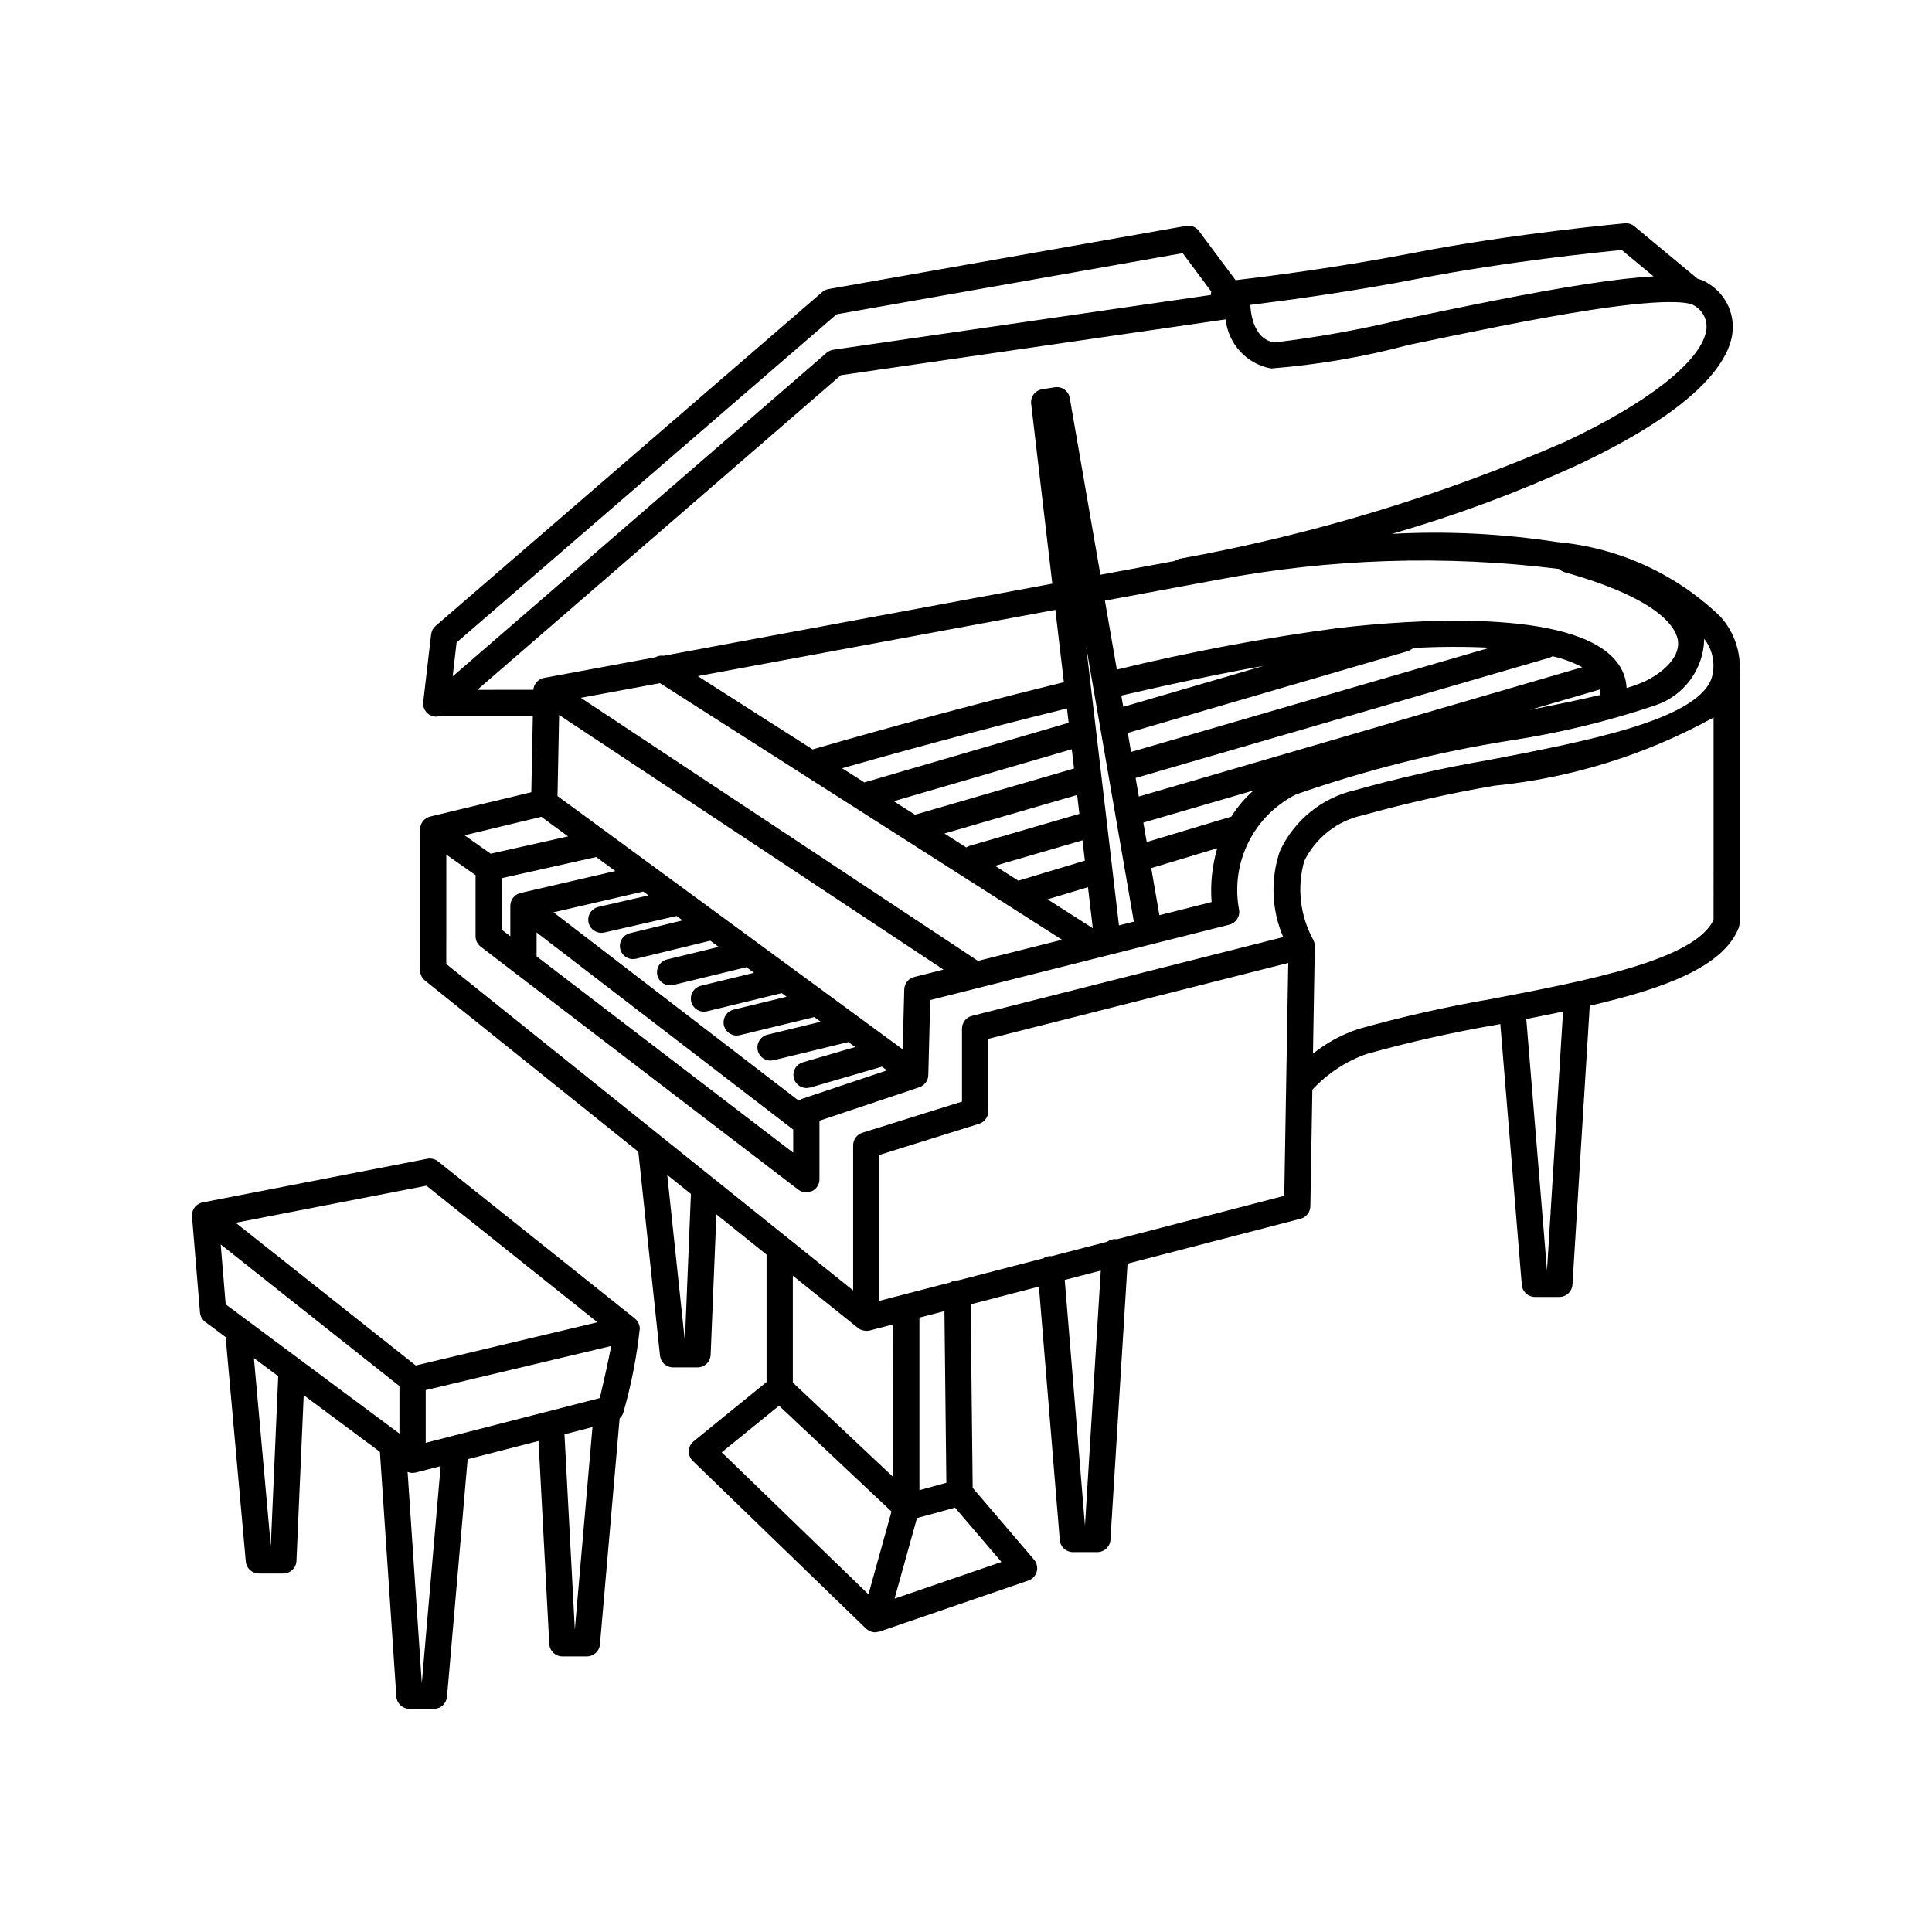 <?xml version="1.0" encoding="UTF-8"?>
<svg width="1200pt" height="1200pt" version="1.1" viewBox="0 0 1200 1200" xmlns="http://www.w3.org/2000/svg">
 <g>
  <path d="m396.48 715.36 13.461 126.66c0.441 4.152 3.941 7.301 8.117 7.297h15.176c4.379 0.004 7.981-3.449 8.16-7.828l3.566-87.23 31.164 25.004v79.141l-45.281 36.801c-1.809 1.473-2.906 3.648-3.004 5.981-0.102 2.332 0.801 4.598 2.477 6.219l107.61 104.16 0.203 0.152 0.742 0.598 0.664 0.426 0.676 0.352 0.82 0.32 0.383 0.148 0.422 0.086 0.391 0.078 1.383 0.133 2.617-0.438h0.027l92.438-31.699c2.559-0.875 4.519-2.965 5.231-5.578 0.711-2.609 0.082-5.406-1.684-7.457l-38.086-44.543-1.27-114 42.406-11 12.961 157.41 0.004-0.004c0.348 4.234 3.883 7.496 8.133 7.492h15.176c4.316 0.004 7.883-3.352 8.148-7.656l10.629-171.52 107.44-27.875c3.551-0.918 6.051-4.094 6.113-7.762l1.234-72.379c9.223-9.98 20.719-17.582 33.512-22.16 26.812-7.484 53.992-13.594 81.43-18.297l1.805-0.344 13.34 162.02 0.004-0.004c0.348 4.234 3.887 7.492 8.133 7.492h15.176c4.312 0.004 7.883-3.352 8.148-7.656l10.734-173.22c46.32-10.695 83.395-24.227 92.711-48.859l0.527-2.879v-152.46l-0.207-1.777c1.203-13.137-3.172-26.172-12.059-35.918-27.535-26.445-63.258-42.711-101.28-46.117-33.895-5.223-68.234-6.93-102.48-5.09 39.234-11.34 77.578-25.555 114.72-42.531 72.59-34.078 92.375-61.895 96.191-79.219h0.004c1.387-6.316 0.797-12.906-1.691-18.875-2.484-5.969-6.746-11.031-12.207-14.496-2.184-1.547-4.641-2.672-7.238-3.32l-39.262-32.59c-1.66-1.375-3.793-2.039-5.938-1.852-0.68 0.059-68.734 6.215-130.52 18.238-47.605 9.254-93.223 14.988-111.24 17.082l-22.762-30.555c-1.844-2.477-4.926-3.699-7.965-3.164l-222.12 39.238c-1.445 0.258-2.801 0.898-3.914 1.859l-240.14 207.39v0.004c-1.547 1.336-2.535 3.203-2.773 5.234l-4.891 42h0.004c-0.25 2.148 0.363 4.309 1.707 6.008 1.34 1.695 3.305 2.789 5.453 3.043l0.961 0.055 2.512-0.426 1.074 0.082h56.367l-0.949 47.277-62.859 15.121-0.617 0.207-0.352 0.105-1.141 0.551-0.352 0.191-1.16 0.902-0.238 0.27-0.758 0.871-0.129 0.148-0.105 0.203-0.547 0.961-0.238 0.535-0.281 0.875-0.145 0.57-0.109 0.961-0.043 0.352v87.801l-0.004-0.004c0 2.473 1.125 4.816 3.055 6.363zm28.918 117.63-10.969-103.23 14.711 11.805zm114.02 157.28-91.141-88.211 35.605-28.938 69.84 65.691zm15.34-72.906-62.316-58.609-0.004-66.402 40.539 32.523 0.832 0.555 0.379 0.238 0.945 0.422 0.281 0.125 2.66 0.453 1.637-0.184 0.164-0.027 0.238-0.055 14.625-3.793zm67.273 52.801-66.41 22.773 13.922-50.031 23.648-6.481zm-50.957-44.609v-107.17l15.531-4.031 1.188 106.63zm102.82 22.078-12.57-152.65 22.387-5.809zm123.78-204.89-103.98 26.973-0.582-0.109c-1.934-0.109-3.844 0.473-5.383 1.648l-34.527 8.957-1.277-0.027v-0.004c-1.355 0.121-2.66 0.582-3.789 1.344l-53.066 13.766-0.418-0.039h-0.102c-1.504 0.02-2.973 0.461-4.238 1.273l-44.082 11.434v-90.621l61.875-19.34c3.41-1.066 5.727-4.223 5.727-7.793v-44.965l186.32-47.145zm163.19 46.387-12.867-156.22c7.734-1.512 15.359-3.039 22.828-4.609zm103.46-217.83c-11.438 24.879-78.262 37.711-137.33 49.055-28.031 4.809-55.793 11.059-83.18 18.734-10.273 3.394-19.859 8.594-28.301 15.359l1.141-66.75-0.027-0.312-0.059-0.695-0.18-1.078-0.184-0.617-0.445-1.066-0.148-0.359h-0.004c-8.145-14.902-10.129-32.402-5.519-48.75 7.188-14.648 20.719-25.168 36.688-28.52 26.812-7.484 53.992-13.59 81.434-18.297 47.77-4.769 94.078-19.18 136.12-42.363zm-95.93-217.91c0.965 0.957 2.152 1.652 3.457 2.027 61.723 17.336 69.816 36 70.434 43.219 0.891 10.453-10.59 19.77-20.688 24.574-3.664 1.637-7.438 3.012-11.297 4.109-0.258-5.891-2.387-11.539-6.07-16.141-26.539-34.043-129.7-26.113-172.82-21.121v0.004c-46.332 6.16-92.301 14.785-137.71 25.836l-7.422-42.824 69.805-12.941h0.004c69.992-13.25 141.62-15.523 212.31-6.742zm-215.84 206.9-32.43 8.16-5.066-29.242 40.988-12.336h0.004c-3.172 10.836-4.359 22.156-3.5 33.418zm-40.305-37.273-2.098-12.094 68.5-19.969v-0.004c-5.391 4.699-10.051 10.172-13.828 16.242zm-4.906-28.281-1.996-11.52 257.07-74.688 1.984-0.918 0.004 0.004c6.391 1.473 12.566 3.762 18.379 6.809zm-374.05 84.434 159.38 122.43v14.348l-159.38-121.94zm-10-24.512-0.395 0.129-0.621 0.203-0.793 0.352-0.543 0.285-0.828 0.586-0.375 0.285-1.035 1.098-0.039 0.043-0.145 0.238-0.621 1-0.16 0.344-0.395 1.035-0.16 0.605-0.133 0.848-0.055 0.641-0.023 0.262 0.004 18.906-5.269-4.031v-32.062l58.609-13.105 11.863 8.703zm20.516 12 55.734-12.898 3.289 2.398-31.113 7.121c-4.062 0.914-6.781 4.734-6.316 8.871 0.465 4.137 3.965 7.258 8.129 7.25l1.824-0.199 44.879-10.258 3.731 2.738-32.691 7.949c-4.023 0.965-6.684 4.789-6.195 8.898 0.492 4.109 3.981 7.203 8.117 7.195l1.934-0.238 46.031-11.191 5.242 3.84-32.082 7.801 0.004-0.004c-4.027 0.969-6.688 4.793-6.199 8.902 0.492 4.109 3.981 7.199 8.117 7.191l1.934-0.238 45.422-11.039 4.738 3.477-33.004 8.039c-4.023 0.965-6.688 4.789-6.195 8.898 0.488 4.109 3.977 7.203 8.117 7.195l1.934-0.238 46.34-11.27 3.051 2.238-32.91 8h-0.004c-4.023 0.969-6.688 4.793-6.195 8.902 0.488 4.109 3.977 7.199 8.117 7.195l1.934-0.238 46.25-11.242 3.977 2.918-33.07 8.039v-0.004c-4.023 0.965-6.688 4.793-6.195 8.902 0.488 4.109 3.977 7.199 8.117 7.191l1.934-0.238 46.41-11.281 4.223 3.098-32.477 9.477c-3.906 1.133-6.383 4.965-5.809 8.992 0.574 4.027 4.023 7.016 8.09 7.008l2.309-0.309 44.484-12.98 3.152 2.312-52.668 17.641-2.199 1.137zm2.473-72.227 0.996-50.355 238.74 158.16-18.203 4.586v-0.004c-3.551 0.895-6.074 4.043-6.168 7.703l-0.973 37.23zm14.473-61.016 49.164-9.098 249.73 159.38-52.215 13.137zm241.36 91.996-1.992 0.926-13.508-8.621 82.426-23.945 1.379 11.73zm70.234-3.477 1.484 12.633-41.324 12.438-14.473-9.234zm-104.04-15.898-13.16-8.398 110.55-32.27 1.406 11.965zm-31.441-20.07-13.789-8.801c26.312-7.512 80.48-22.629 139.64-37.113l1.043 8.879zm-32.137-20.504-71.32-45.516 222.09-41.172 5.281 44.945c-74.402 18.168-141.36 37.461-156.05 41.742zm145.92 93.133 25.117-7.559 2.996 25.496zm23.977-157.09 29.625 170.95-9.246 2.328zm21.84 30.496c33.168-7.68 62.703-13.844 88.375-18.422l-87.16 25.441zm6.07 35.039-2.051-11.824 174.38-50.898 3.215-1.852 0.004 0.004c15.75-0.883 31.539-0.938 47.297-0.168zm291.43-38.867v0.004c0.027 1.191-0.094 2.383-0.367 3.547-12.395 2.945-27.32 6-43.148 9.141zm-112.19-255.23c53.195-10.348 111.2-16.297 125.52-17.68l19.734 16.379c-10.492 0.59-24.141 2.074-42.113 4.852-35.012 5.414-76.574 14.098-113.24 21.75-26.363 6.414-53.086 11.234-80.027 14.441-14.031-1.91-14.949-20.895-15.012-23.32 21.531-2.641 62.547-8.137 105.14-16.422zm-598.18 226.12 236.04-203.85 214.95-37.977 17.727 23.805-0.238 2.16-234.48 34.02v-0.004c-1.543 0.223-2.992 0.883-4.172 1.906l-232.27 201zm12.871 29.398 225.83-195.42 238.97-34.668c0.785 7.438 3.953 14.426 9.027 19.918 5.078 5.496 11.793 9.203 19.148 10.574 28.914-2.254 57.562-7.156 85.582-14.641 36.48-7.621 77.805-16.254 112.4-21.602 53.922-8.336 63.262-3.953 64.582-2.988 2.918 1.559 5.242 4.035 6.613 7.051 1.371 3.012 1.711 6.391 0.969 9.617-4.156 18.863-36.75 44.266-87.191 67.953h-0.004c-76.902 33.512-157.44 57.961-240 72.852l-3.18 1.406-45.738 8.48-19.023-109.78c-0.758-4.391-4.898-7.359-9.301-6.668l-7.844 1.227c-4.336 0.676-7.359 4.66-6.844 9.016l13.141 111.74-241.38 44.754c-1.781-0.262-3.598 0.078-5.168 0.957l-69.152 12.812-0.066 0.02-0.488 0.129-0.945 0.289-0.512 0.238-0.816 0.434-0.496 0.352-0.699 0.57-0.426 0.426-0.629 0.77-0.238 0.281-0.051 0.105-0.574 1.078-0.164 0.34-0.422 1.441-0.047 0.422-0.055 0.508zm39.785 78.871 16.586 12.168-48.062 10.746-16.258-11.426zm-59.039 23.492 18.168 12.766v37.93c0 2.543 1.184 4.938 3.203 6.481l197.28 150.94h-0.004c1.426 1.09 3.168 1.68 4.961 1.684l3.613-0.844v-0.004c2.777-1.371 4.539-4.199 4.547-7.297v-36.398l62.031-20.773 0.844-0.359 0.168-0.07 1.465-0.941 0.32-0.258 1.18-1.258 0.012-0.016 0.066-0.109 0.68-1.152 0.199-0.461 0.32-0.926 0.133-0.496 0.145-1.078 0.035-0.352v-0.055l1.219-46.641 185.76-46.801h-0.004c4.188-1.055 6.828-5.191 6.023-9.434-2.629-14.137-0.602-28.746 5.781-41.629 6.379-12.887 16.77-23.355 29.605-29.832 43.348-15.156 87.969-26.383 133.32-33.555 30.684-4.648 60.898-11.988 90.297-21.941 8.527-2.945 15.961-8.418 21.305-15.688 5.348-7.269 8.359-15.992 8.633-25.012l-0.059-0.527c5.566 7.039 7.258 16.387 4.512 24.93-9.727 25.707-77.797 38.785-137.86 50.32h0.004c-28.031 4.809-55.797 11.062-83.184 18.734-20.746 4.668-38.133 18.742-47.02 38.062-5.879 17.414-5.129 36.387 2.109 53.281l-193.36 48.93v-0.004c-3.625 0.918-6.16 4.184-6.156 7.922v45.32l-61.875 19.34v0.004c-3.406 1.062-5.727 4.219-5.727 7.789v90.16l-252.72-202.75z"/>
  <path d="m341.17 1021.1c0.23 4.336 3.82 7.734 8.16 7.727h15.18c4.231 0 7.762-3.234 8.129-7.453l12.215-140.32h0.004c1.195-1.09 2.039-2.508 2.422-4.078 4.856-16.992 8.242-34.367 10.125-51.938l-0.035-0.383-0.047-0.539-0.035-0.137-0.359-1.402-0.078-0.172-0.527-1.109-0.164-0.281-0.719-0.961-0.238-0.285-0.855-0.801-0.238-0.195-122.02-97.41c-1.871-1.496-4.301-2.09-6.648-1.637l-139.6 27.121-0.32 0.082-0.457 0.113-1.438 0.574-0.086 0.055-1.102 0.719-0.332 0.277-0.762 0.734-0.238 0.27-0.793 1.141-0.125 0.254-0.453 1.031-0.145 0.457-0.129 0.363-0.113 0.684-0.066 0.371-0.027 1.441v0.121l4.953 59.648c0.195 2.336 1.383 4.477 3.266 5.875l12.672 9.426 12.52 139.4-0.004 0.004c0.375 4.211 3.902 7.438 8.129 7.438h15.18c4.375 0.004 7.973-3.438 8.16-7.805l4.512-102.96 47.324 35.207 10.219 151.99 0.004 0.004c0.289 4.285 3.848 7.613 8.145 7.613h15.176c4.234 0 7.766-3.238 8.133-7.457l12.812-147.58 44.031-11.316zm15.875-8.914-6.441-121.32 17.395-4.469zm-188.85-51.934-10.484-116.71 15.102 11.238zm79.902-69.824-107.92-80.277-3.09-37.199 111.01 87.977zm-101.72-130.95 118.48-23.008 106.23 84.812-112.86 26.844zm115.64 285.56h-0.059l-8.797-130.83 0.336 0.152 0.785 0.215 0.672 0.164 0.699 0.059 0.598 0.051 1.75-0.195 0.117-0.02 0.168-0.035 15.398-3.957zm2.398-148.88v-32.734l115.22-27.402c-1.617 8.445-4.336 20.754-7.086 32.348z"/>
 </g>
</svg>
